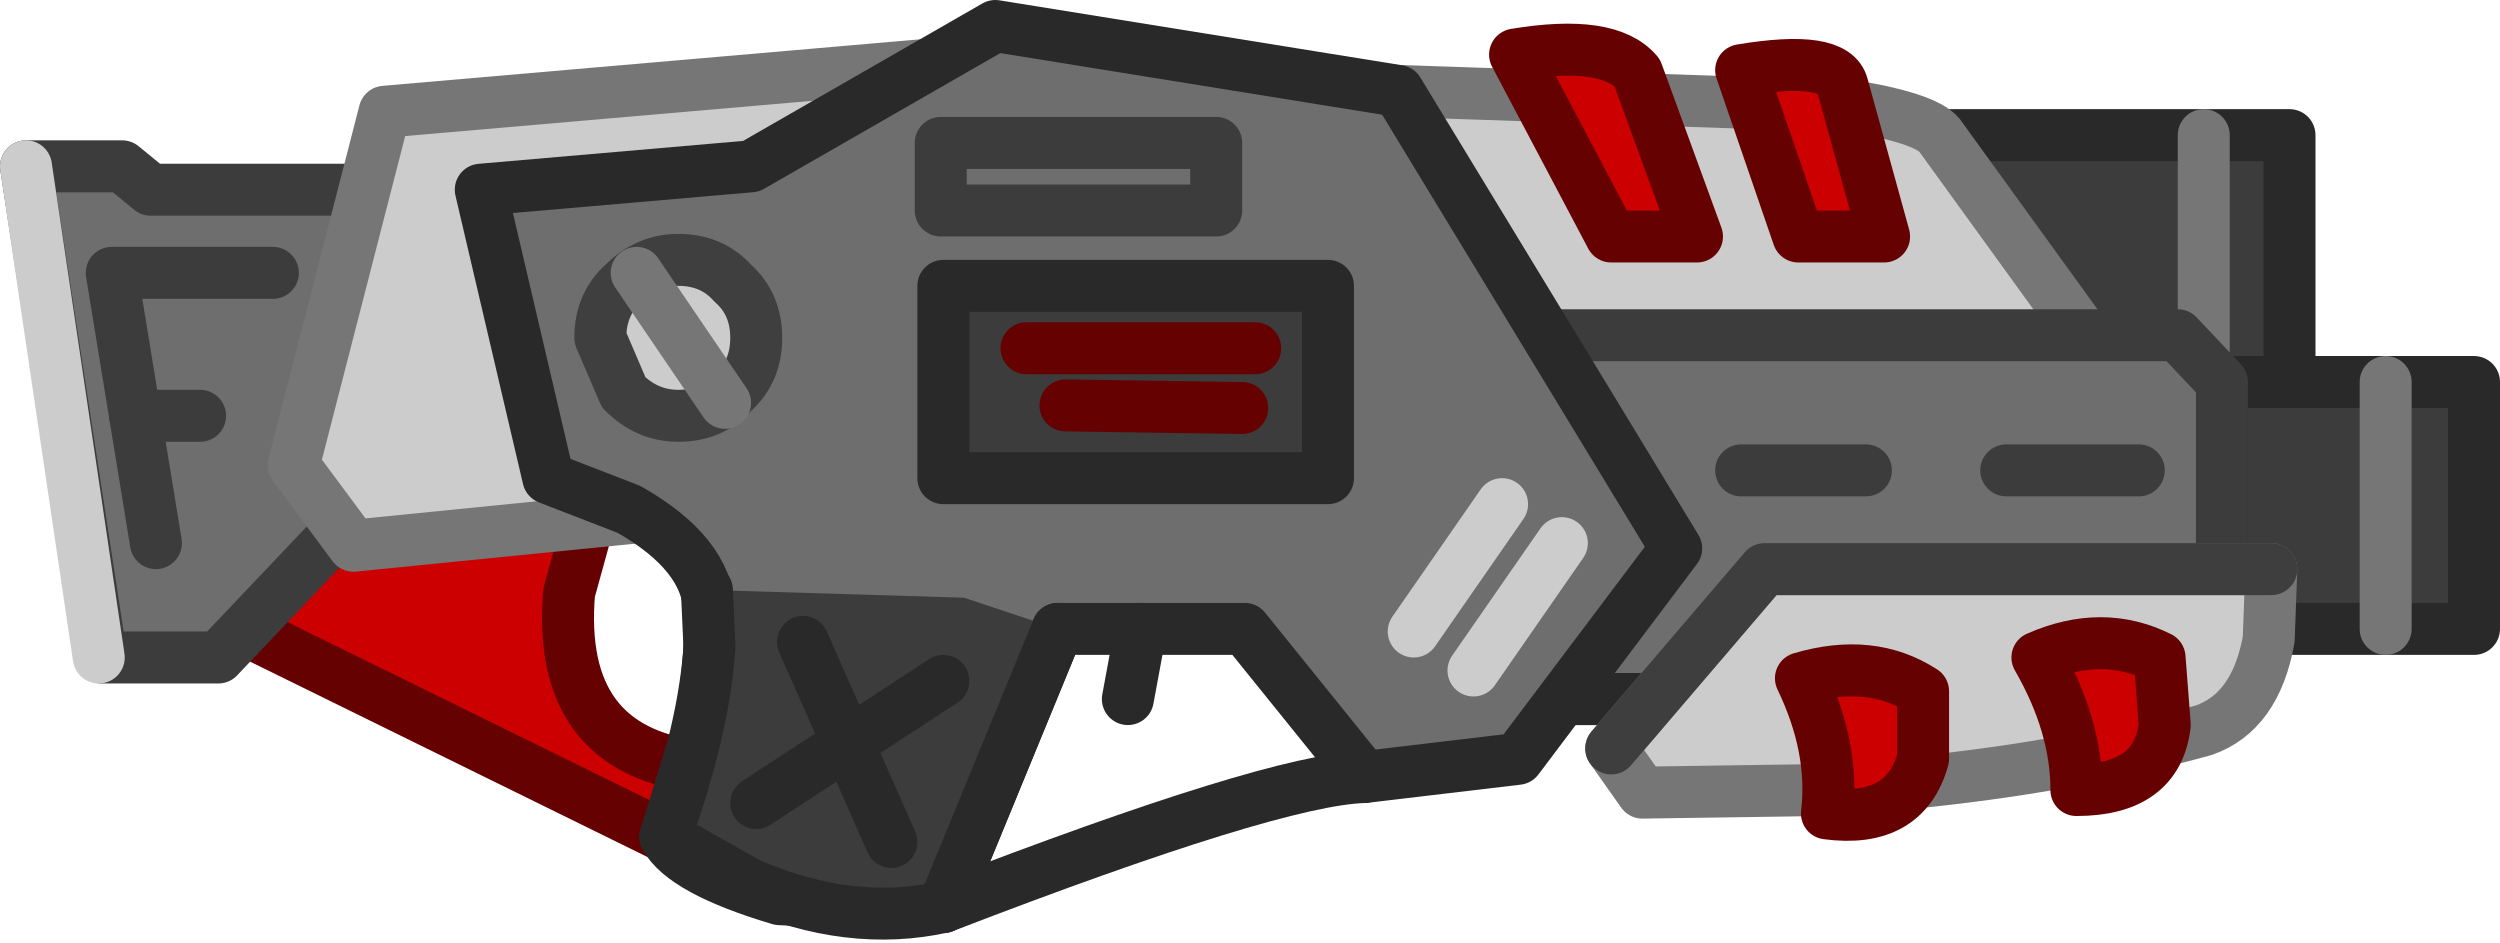 <?xml version="1.0" encoding="UTF-8" standalone="no"?>
<svg xmlns:xlink="http://www.w3.org/1999/xlink" height="18.15px" width="48.1px" xmlns="http://www.w3.org/2000/svg">
  <g transform="matrix(1.0, 0.0, 0.0, 1.0, 17.05, 4.8)">
    <path d="M20.3 -2.2 L27.0 -2.2 27.0 2.55 20.3 2.55 20.3 -2.2" fill="#3c3c3c" fill-rule="evenodd" stroke="none"/>
    <path d="M20.3 -2.2 L27.0 -2.2 27.0 2.55 20.3 2.55 20.3 -2.2 Z" fill="none" stroke="#292929" stroke-linecap="round" stroke-linejoin="round" stroke-width="1.0"/>
    <path d="M25.7 7.3 L25.7 2.55 30.55 2.55 30.55 7.3 25.7 7.3" fill="#3c3c3c" fill-rule="evenodd" stroke="none"/>
    <path d="M25.7 7.3 L30.55 7.3 30.55 2.55 25.7 2.55 25.7 7.3 Z" fill="none" stroke="#292929" stroke-linecap="round" stroke-linejoin="round" stroke-width="1.0"/>
    <path d="M25.35 -2.2 L25.35 2.55" fill="none" stroke="#777676" stroke-linecap="round" stroke-linejoin="miter-clip" stroke-miterlimit="10.0" stroke-width="1.0"/>
    <path d="M28.85 2.55 L28.85 7.3" fill="none" stroke="#777676" stroke-linecap="round" stroke-linejoin="miter-clip" stroke-miterlimit="10.0" stroke-width="1.0"/>
    <path d="M-4.25 11.3 L-13.2 6.9 -12.35 3.2 -5.3 3.7 -6.1 6.6 Q-6.35 9.6 -3.65 9.95 L-4.25 11.3" fill="#cc0000" fill-rule="evenodd" stroke="none"/>
    <path d="M-4.25 11.3 L-13.2 6.9 -12.35 3.2 -5.3 3.7 -6.1 6.6 Q-6.35 9.6 -3.65 9.95 L-4.25 11.3 Z" fill="none" stroke="#650101" stroke-linecap="round" stroke-linejoin="round" stroke-width="1.0"/>
    <path d="M-15.1 7.85 L-16.55 -1.6 -14.7 -1.6 -14.15 -1.15 -8.95 -1.15 -10.05 4.9 -12.85 7.85 -15.1 7.85" fill="#6e6e6e" fill-rule="evenodd" stroke="none"/>
    <path d="M-15.1 7.85 L-12.85 7.85 -10.05 4.9 -8.95 -1.15 -14.15 -1.15 -14.7 -1.6 -16.55 -1.6 -15.1 7.85 Z" fill="none" stroke="#3c3c3c" stroke-linecap="butt" stroke-linejoin="round" stroke-width="1.0"/>
    <path d="M-0.75 4.75 L-10.25 5.7 -11.4 4.15 -9.65 -2.65 0.75 -3.55 -0.75 4.75" fill="#cdcccd" fill-rule="evenodd" stroke="none"/>
    <path d="M-0.75 4.75 L0.75 -3.55 -9.65 -2.65 -11.4 4.15 -10.25 5.7 -0.75 4.75 Z" fill="none" stroke="#777676" stroke-linecap="round" stroke-linejoin="round" stroke-width="1.0"/>
    <path d="M23.05 1.65 L23.05 4.1 12.2 4.6 9.85 -3.05 18.65 -2.75 Q20.1 -2.5 20.3 -2.15 L23.05 1.65" fill="#cdcccd" fill-rule="evenodd" stroke="none"/>
    <path d="M23.05 1.65 L20.3 -2.15 Q20.1 -2.5 18.65 -2.75 L9.85 -3.05 12.2 4.6 23.05 4.1 23.05 1.65 Z" fill="none" stroke="#777676" stroke-linecap="butt" stroke-linejoin="miter-clip" stroke-miterlimit="10.0" stroke-width="1.0"/>
    <path d="M19.2 -0.25 L17.55 -0.25 16.45 -3.45 Q18.25 -3.75 18.4 -3.15 L19.2 -0.25" fill="#cc0000" fill-rule="evenodd" stroke="none"/>
    <path d="M19.2 -0.25 L18.4 -3.15 Q18.25 -3.75 16.45 -3.45 L17.55 -0.25 19.2 -0.25 Z" fill="none" stroke="#650101" stroke-linecap="round" stroke-linejoin="round" stroke-width="1.0"/>
    <path d="M15.6 -0.25 L13.95 -0.25 12.1 -3.75 Q13.9 -4.05 14.45 -3.4 L15.6 -0.25" fill="#cc0000" fill-rule="evenodd" stroke="none"/>
    <path d="M15.6 -0.25 L14.45 -3.4 Q13.9 -4.05 12.1 -3.75 L13.95 -0.25 15.6 -0.25 Z" fill="none" stroke="#650101" stroke-linecap="round" stroke-linejoin="round" stroke-width="1.0"/>
    <path d="M12.7 8.65 L12.7 1.65 24.85 1.65 25.7 2.55 25.7 6.15 14.75 8.65 12.7 8.65" fill="#6e6e6e" fill-rule="evenodd" stroke="none"/>
    <path d="M12.7 8.65 L12.7 1.65 24.85 1.65 25.7 2.55 25.7 6.15 14.75 8.65 12.7 8.65 Z" fill="none" stroke="#3c3c3c" stroke-linecap="round" stroke-linejoin="round" stroke-width="1.0"/>
    <path d="M14.75 8.65 L13.0 8.65" fill="none" stroke="#292929" stroke-linecap="butt" stroke-linejoin="miter-clip" stroke-miterlimit="10.0" stroke-width="1.0"/>
    <path d="M-2.05 12.5 Q-3.9 11.95 -4.25 11.3 L-3.65 9.35 Q-3.35 8.1 -3.4 6.95 -3.45 5.85 -4.95 5.0 L-6.5 4.4 -7.8 -1.15 -2.6 -1.6 2.1 -4.3 9.85 -3.05 15.2 5.75 12.15 9.8 9.2 10.15 6.9 7.3 3.3 7.3 1.1 12.65 -2.05 12.5" fill="#6e6e6e" fill-rule="evenodd" stroke="none"/>
    <path d="M-2.05 12.5 L1.1 12.65 3.3 7.3 6.9 7.3 9.2 10.15 12.15 9.8 15.2 5.75 9.85 -3.05 2.1 -4.3 -2.6 -1.6 -7.8 -1.15 -6.5 4.4 -4.95 5.0 Q-3.45 5.85 -3.4 6.95 -3.35 8.1 -3.65 9.35 L-4.25 11.3 Q-3.9 11.95 -2.05 12.5 Z" fill="none" stroke="#292929" stroke-linecap="round" stroke-linejoin="round" stroke-width="1.0"/>
    <path d="M3.3 7.3 L1.1 12.65 Q-0.7 13.05 -2.65 12.2 L-4.25 11.3 Q-3.5 9.2 -3.4 7.65 L-3.45 6.55 1.5 6.7 3.3 7.3" fill="#3c3c3c" fill-rule="evenodd" stroke="none"/>
    <path d="M-3.45 6.55 L-3.4 7.65 Q-3.5 9.2 -4.25 11.3 L-2.65 12.2 Q-0.7 13.05 1.1 12.65 L3.3 7.3" fill="none" stroke="#292929" stroke-linecap="round" stroke-linejoin="round" stroke-width="1.0"/>
    <path d="M1.1 12.65 Q7.45 10.2 9.2 10.15 L1.1 12.65" fill="#3c3c3c" fill-rule="evenodd" stroke="none"/>
    <path d="M1.1 12.65 Q7.45 10.2 9.2 10.15" fill="none" stroke="#292929" stroke-linecap="round" stroke-linejoin="round" stroke-width="1.0"/>
    <path d="M26.65 6.15 L26.6 7.5 Q26.35 8.9 25.35 9.25 22.1 10.15 18.0 10.4 L14.55 10.45 13.95 9.6 16.9 6.15 26.65 6.15" fill="#cdcccd" fill-rule="evenodd" stroke="none"/>
    <path d="M26.65 6.15 L16.9 6.15 13.95 9.6 14.55 10.45 18.0 10.4 Q22.1 10.15 25.35 9.25 26.35 8.9 26.6 7.5 L26.65 6.15 Z" fill="none" stroke="#777676" stroke-linecap="round" stroke-linejoin="round" stroke-width="1.0"/>
    <path d="M26.65 6.15 L16.9 6.15 13.95 9.6" fill="none" stroke="#3e3e3e" stroke-linecap="round" stroke-linejoin="round" stroke-width="1.0"/>
    <path d="M4.9 7.3 L4.65 8.65" fill="none" stroke="#292929" stroke-linecap="round" stroke-linejoin="round" stroke-width="1.0"/>
    <path d="M24.5 7.85 L24.6 9.15 Q24.45 10.4 22.9 10.4 22.9 9.15 22.15 7.85 23.4 7.3 24.5 7.85" fill="#cc0000" fill-rule="evenodd" stroke="none"/>
    <path d="M24.5 7.85 L24.6 9.15 Q24.45 10.4 22.9 10.4 22.9 9.15 22.15 7.85 23.4 7.3 24.5 7.85 Z" fill="none" stroke="#650101" stroke-linecap="round" stroke-linejoin="round" stroke-width="1.0"/>
    <path d="M19.95 8.5 L19.95 9.8 Q19.6 11.05 18.1 10.85 18.25 9.6 17.6 8.25 18.95 7.85 19.95 8.5" fill="#cc0000" fill-rule="evenodd" stroke="none"/>
    <path d="M19.95 8.5 L19.95 9.8 Q19.6 11.05 18.1 10.85 18.25 9.6 17.6 8.25 18.95 7.85 19.95 8.5 Z" fill="none" stroke="#650101" stroke-linecap="round" stroke-linejoin="round" stroke-width="1.0"/>
    <path d="M-5.5 1.7 Q-5.5 1.05 -5.05 0.65 -4.6 0.2 -4.0 0.2 -3.35 0.2 -2.95 0.65 -2.5 1.05 -2.5 1.7 -2.5 2.35 -2.95 2.75 -3.35 3.2 -4.0 3.2 -4.6 3.2 -5.05 2.75 L-5.5 1.7" fill="#cdcccd" fill-rule="evenodd" stroke="none"/>
    <path d="M-5.5 1.7 L-5.05 2.75 Q-4.6 3.2 -4.0 3.2 -3.35 3.2 -2.95 2.75 -2.5 2.35 -2.5 1.7 -2.5 1.05 -2.95 0.65 -3.35 0.2 -4.0 0.2 -4.6 0.2 -5.05 0.65 -5.5 1.05 -5.5 1.7 Z" fill="none" stroke="#3f3f3f" stroke-linecap="butt" stroke-linejoin="round" stroke-width="1.0"/>
    <path d="M-4.8 0.45 L-3.1 2.95" fill="none" stroke="#777676" stroke-linecap="round" stroke-linejoin="round" stroke-width="1.0"/>
    <path d="M13.0 5.65 L11.3 8.1" fill="none" stroke="#cdcccd" stroke-linecap="round" stroke-linejoin="round" stroke-width="1.0"/>
    <path d="M11.85 4.9 L10.15 7.35" fill="none" stroke="#cdcccd" stroke-linecap="round" stroke-linejoin="round" stroke-width="1.0"/>
    <path d="M1.1 0.7 L8.5 0.7 8.5 4.4 1.1 4.4 1.1 0.7" fill="#3c3c3c" fill-rule="evenodd" stroke="none"/>
    <path d="M1.1 0.7 L1.1 4.4 8.5 4.4 8.5 0.7 1.1 0.7 Z" fill="none" stroke="#292929" stroke-linecap="round" stroke-linejoin="round" stroke-width="1.0"/>
    <path d="M1.1 8.3 L-2.5 10.65" fill="none" stroke="#292929" stroke-linecap="round" stroke-linejoin="round" stroke-width="1.0"/>
    <path d="M-1.6 7.55 L0.1 11.4" fill="none" stroke="#292929" stroke-linecap="round" stroke-linejoin="round" stroke-width="1.0"/>
    <path d="M7.1 1.9 L2.7 1.9" fill="none" stroke="#650101" stroke-linecap="round" stroke-linejoin="round" stroke-width="1.0"/>
    <path d="M6.85 3.05 L3.45 3.0" fill="none" stroke="#650101" stroke-linecap="round" stroke-linejoin="round" stroke-width="1.0"/>
    <path d="M24.1 4.25 L21.55 4.25" fill="none" stroke="#3c3c3c" stroke-linecap="round" stroke-linejoin="round" stroke-width="1.0"/>
    <path d="M18.85 4.25 L16.45 4.25" fill="none" stroke="#3c3c3c" stroke-linecap="round" stroke-linejoin="round" stroke-width="1.0"/>
    <path d="M-11.8 0.45 L-14.05 5.65 -14.9 0.45 -11.8 0.45" fill="#6e6e6e" fill-rule="evenodd" stroke="none"/>
    <path d="M-11.8 0.45 L-14.9 0.45 -14.05 5.65" fill="none" stroke="#3c3c3c" stroke-linecap="round" stroke-linejoin="round" stroke-width="1.0"/>
    <path d="M-14.45 3.2 L-13.2 3.2" fill="none" stroke="#3c3c3c" stroke-linecap="round" stroke-linejoin="round" stroke-width="1.0"/>
    <path d="M-16.55 -1.6 L-15.15 7.85" fill="none" stroke="#cdcccd" stroke-linecap="round" stroke-linejoin="round" stroke-width="1.0"/>
    <path d="M1.05 -0.75 L1.05 -2.05 6.35 -2.05 6.35 -0.75 1.05 -0.75" fill="#6e6e6e" fill-rule="evenodd" stroke="none"/>
    <path d="M1.05 -0.75 L6.35 -0.75 6.35 -2.05 1.05 -2.05 1.05 -0.75 Z" fill="none" stroke="#3c3c3c" stroke-linecap="round" stroke-linejoin="round" stroke-width="1.0"/>
  </g>
</svg>
